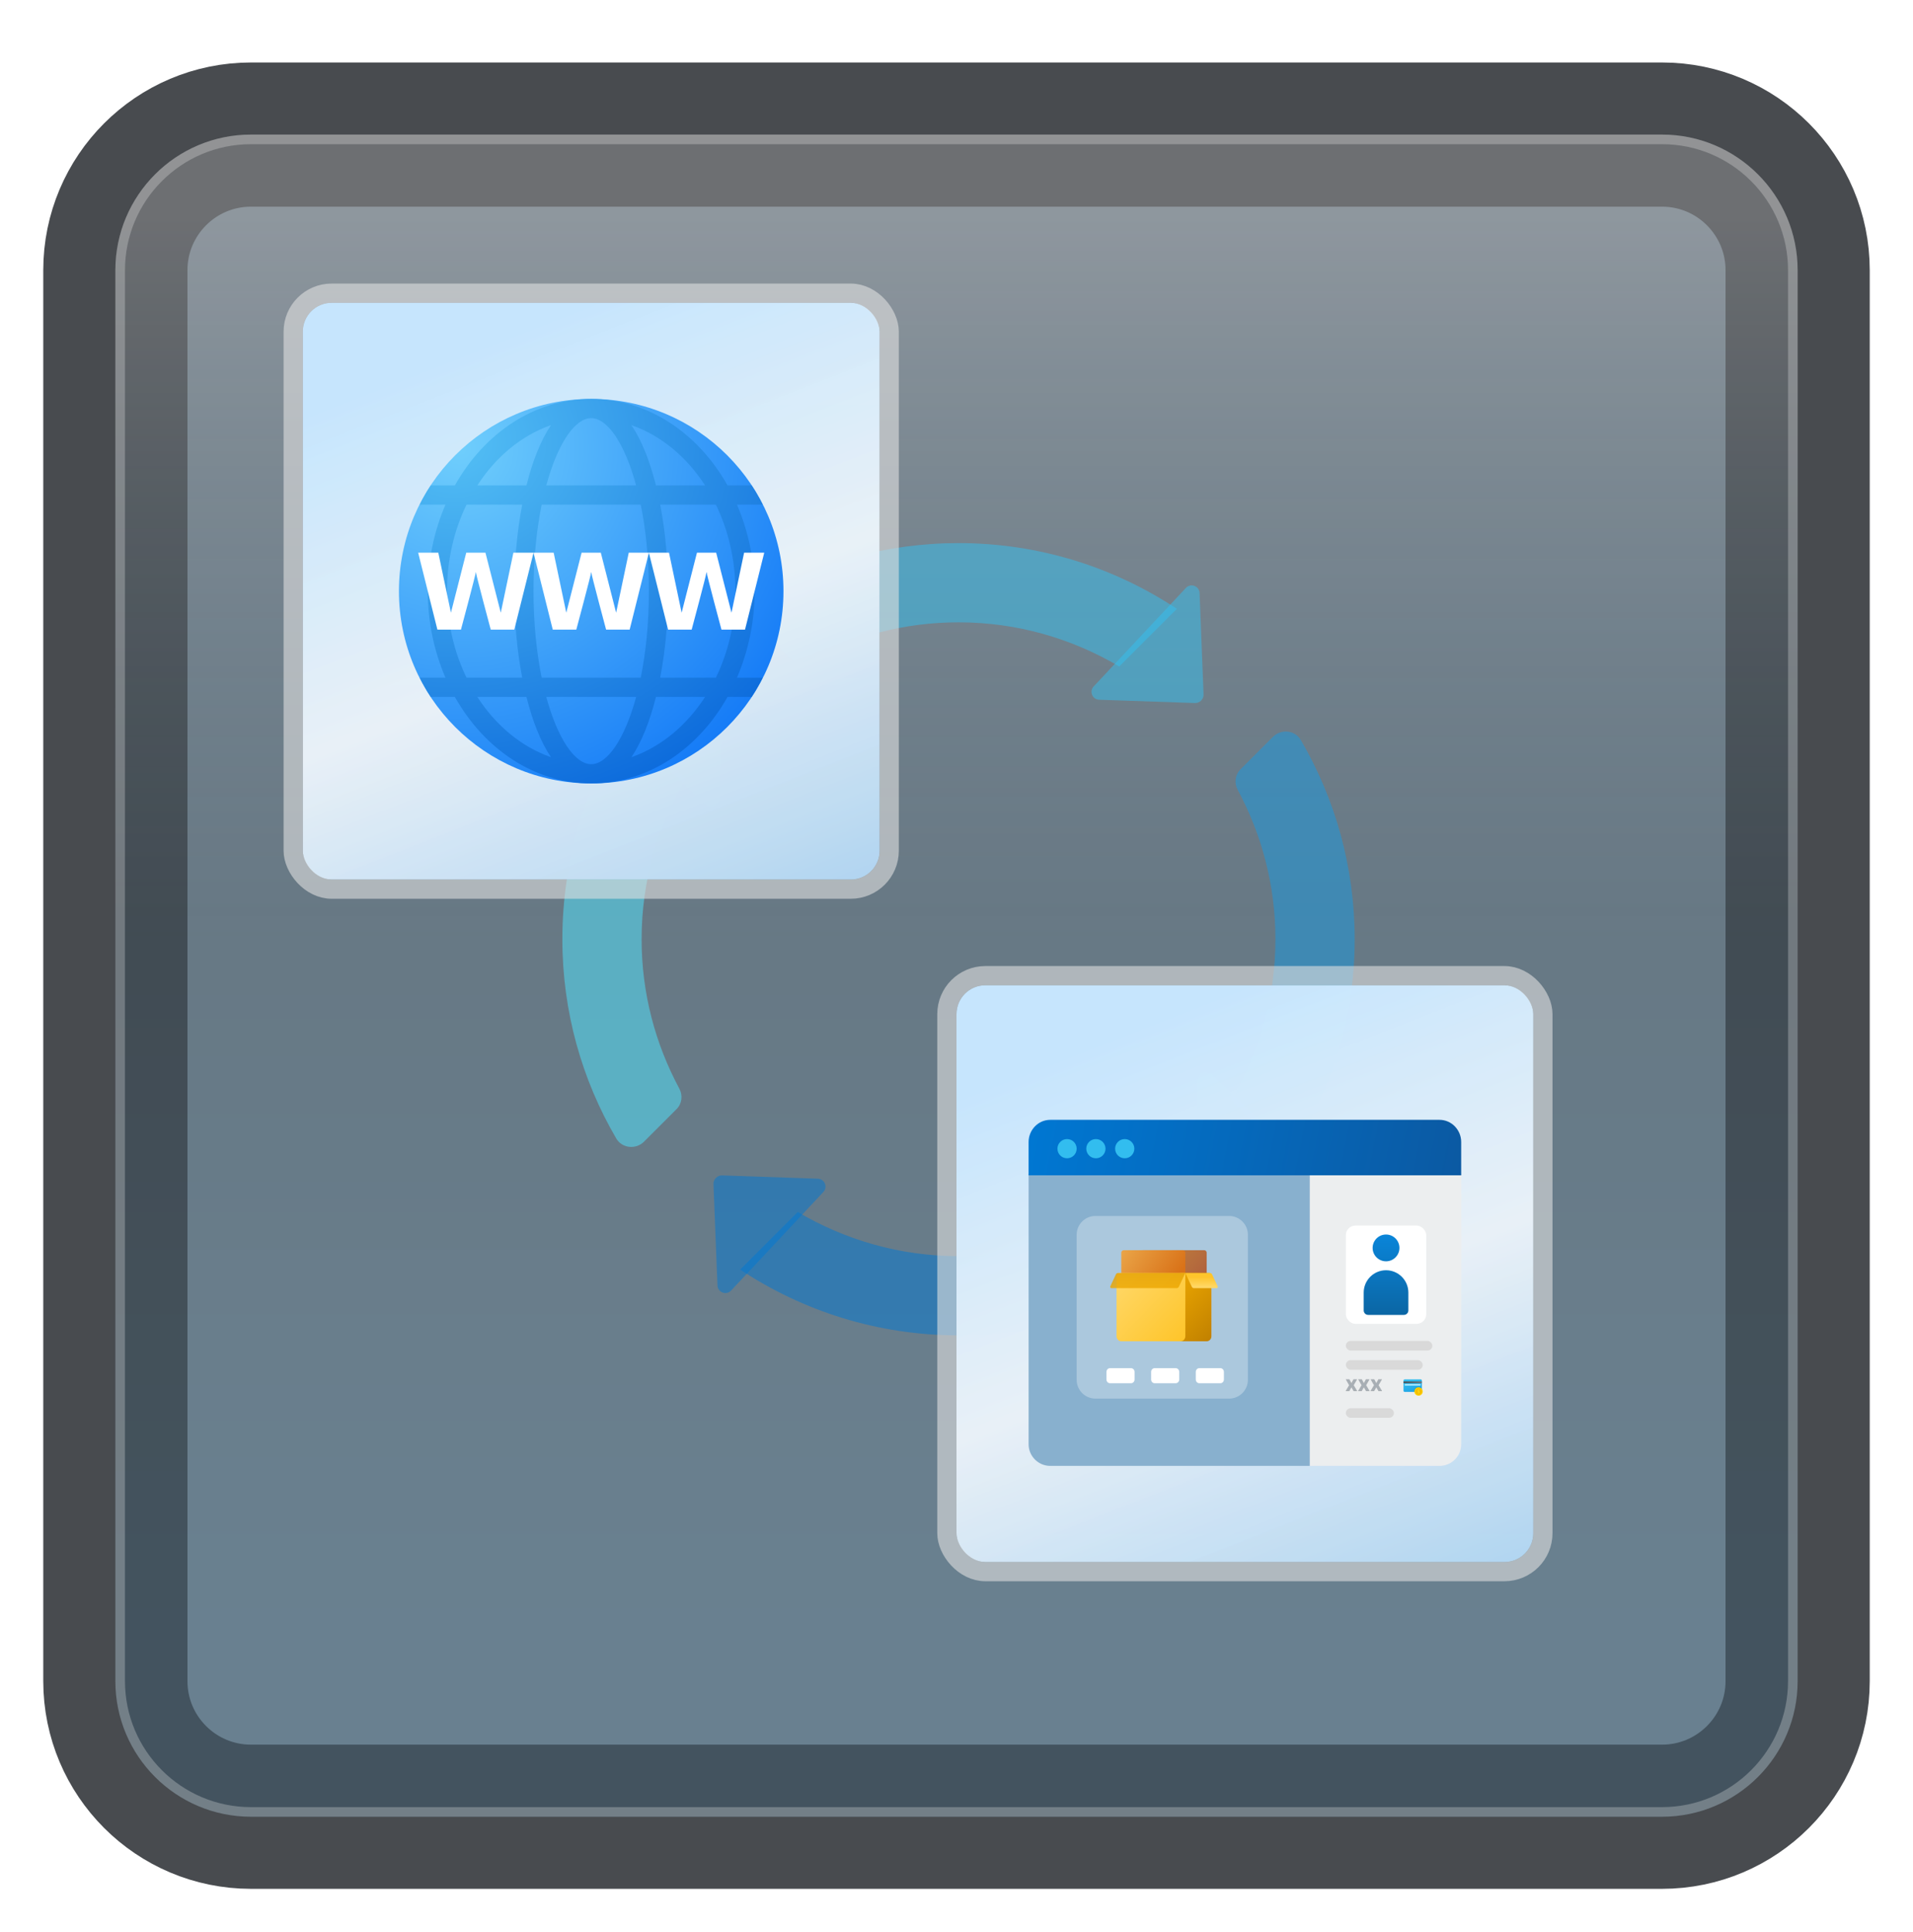 <svg width="199" height="201" viewBox="0 0 199 201" fill="none" xmlns="http://www.w3.org/2000/svg">
<g id="icon=icon-dark">
<g id="icon-frame-dark">
<g id="Frame" filter="url(#filter0_d_87_5143)">
<path id="Vector" d="M172.887 10H26.113C18.319 10 12 16.319 12 24.113V170.887C12 178.681 18.319 185 26.113 185H172.887C180.681 185 187 178.681 187 170.887V24.113C187 16.319 180.681 10 172.887 10Z" fill="#727D86"/>
<path id="Vector_2" d="M172.887 10H26.113C18.319 10 12 16.319 12 24.113V170.887C12 178.681 18.319 185 26.113 185H172.887C180.681 185 187 178.681 187 170.887V24.113C187 16.319 180.681 10 172.887 10Z" stroke="#484B4F" stroke-width="15" stroke-linecap="round"/>
<g id="Vector_3">
<path d="M172.887 10H26.113C18.319 10 12 16.319 12 24.113V170.887C12 178.681 18.319 185 26.113 185H172.887C180.681 185 187 178.681 187 170.887V24.113C187 16.319 180.681 10 172.887 10Z" fill="url(#paint0_linear_87_5143)" fill-opacity="0.2"/>
<path d="M26.113 10.5H172.887C180.405 10.5 186.5 16.595 186.5 24.113V170.887C186.5 178.405 180.405 184.5 172.887 184.5H26.113C18.595 184.5 12.5 178.405 12.5 170.887V24.113C12.5 16.595 18.595 10.5 26.113 10.5Z" stroke="#F7F7F7" stroke-opacity="0.27"/>
</g>
</g>
<g id="combo">
<g id="Vector_4">
<path d="M71.333 80.989L65.341 74.997C61.026 81.51 58.5 89.311 58.5 97.71C58.5 105.268 60.546 112.346 64.103 118.434C64.706 119.469 66.151 119.615 66.998 118.766L70.377 115.387C70.943 114.82 71.048 113.959 70.669 113.254C68.178 108.62 66.742 103.339 66.742 97.71C66.742 91.598 68.434 85.897 71.333 80.989Z" fill="#50E6FF" fill-opacity="0.5"/>
<path d="M132.678 97.71C132.678 103.821 130.986 109.523 128.087 114.431L134.079 120.423C138.394 113.91 140.92 106.106 140.92 97.71C140.92 90.152 138.874 83.074 135.317 76.985C134.714 75.951 133.269 75.807 132.422 76.654L129.043 80.033C128.476 80.6 128.371 81.461 128.75 82.165C131.242 86.799 132.678 92.081 132.678 97.71Z" fill="#199BE2" fill-opacity="0.5"/>
<path d="M82.033 68.377C82.6 68.943 83.461 69.048 84.165 68.669C88.799 66.178 94.081 64.742 99.71 64.742C105.821 64.742 111.523 66.434 116.431 69.333L122.425 63.339C115.91 59.026 108.109 56.5 99.71 56.5C92.189 56.5 85.146 58.526 79.078 62.049C78.005 62.673 77.778 64.122 78.656 64.999L82.033 68.377Z" fill="#35C1F1" fill-opacity="0.5"/>
<path d="M117.387 127.043C116.82 126.476 115.959 126.371 115.254 126.75C110.62 129.242 105.339 130.678 99.71 130.678C93.598 130.678 87.897 128.986 82.989 126.087L76.997 132.079C83.51 136.394 91.313 138.92 99.71 138.92C107.268 138.92 114.346 136.874 120.434 133.317C121.469 132.714 121.615 131.269 120.766 130.422L117.387 127.043Z" fill="#0078D4" fill-opacity="0.5"/>
<path d="M124.3 73.138L114.339 72.796C113.635 72.772 113.284 71.929 113.769 71.414L123.364 61.163C123.863 60.629 124.757 60.963 124.786 61.693L125.2 72.236C125.219 72.741 124.805 73.155 124.3 73.138Z" fill="#35C1F1" fill-opacity="0.5"/>
<path d="M75.12 122.281L85.08 122.623C85.785 122.648 86.135 123.491 85.651 124.006L76.055 134.257C75.557 134.79 74.662 134.457 74.634 133.727L74.219 123.184C74.201 122.679 74.615 122.265 75.12 122.281Z" fill="#0078D4" fill-opacity="0.5"/>
<path d="M124.281 122.3L124.623 112.339C124.648 111.635 125.491 111.284 126.006 111.769L136.257 121.364C136.79 121.863 136.457 122.757 135.727 122.786L125.184 123.2C124.679 123.219 124.265 122.805 124.281 122.3Z" fill="#199BE2" fill-opacity="0.5"/>
<path d="M75.138 73.12L74.796 83.08C74.772 83.785 73.929 84.135 73.414 83.651L63.161 74.055C62.627 73.557 62.961 72.662 63.69 72.634L74.234 72.219C74.741 72.201 75.155 72.615 75.138 73.12Z" fill="#50E6FF" fill-opacity="0.5"/>
</g>
<g id="Frame_2">
<rect x="31.5" y="31.5" width="60" height="60" rx="3" fill="url(#paint1_linear_87_5143)"/>
<rect x="31.5" y="31.5" width="60" height="60" rx="3" fill="white" fill-opacity="0.2"/>
<g id="Group">
<g id="Vector_5">
<path d="M41.5 61.5C41.5 50.455 50.455 41.5 61.5 41.5C72.545 41.5 81.5 50.455 81.5 61.5C81.5 72.545 72.545 81.5 61.5 81.5C50.455 81.5 41.5 72.545 41.5 61.5Z" fill="url(#paint2_radial_87_5143)"/>
<path d="M78.5 61.5C78.5 58.261 77.827 55.209 76.661 52.5H79.343C78.995 51.811 78.618 51.14 78.195 50.5H75.683C72.638 45.084 67.421 41.5 61.5 41.5C55.579 41.5 50.362 45.084 47.317 50.5H44.805C44.382 51.14 44.005 51.811 43.657 52.5H46.339C45.173 55.209 44.5 58.261 44.5 61.5C44.5 64.739 45.173 67.791 46.339 70.5H43.657C44.005 71.189 44.382 71.86 44.805 72.5H47.317C50.362 77.916 55.579 81.5 61.5 81.5C67.421 81.5 72.638 77.916 75.683 72.5H78.195C78.618 71.86 78.995 71.189 79.343 70.5H76.661C77.827 67.791 78.5 64.739 78.5 61.5ZM76.5 61.5C76.5 64.78 75.753 67.849 74.471 70.5H68.678C69.221 67.667 69.5 64.553 69.5 61.5C69.5 58.447 69.221 55.333 68.678 52.5H74.471C75.753 55.151 76.5 58.22 76.5 61.5ZM61.5 79.5C59.81 79.5 58.009 76.863 56.826 72.5H66.175C64.991 76.863 63.19 79.5 61.5 79.5ZM56.348 70.5C55.821 67.913 55.5 64.871 55.5 61.5C55.5 58.129 55.821 55.087 56.348 52.5H66.652C67.179 55.087 67.5 58.129 67.5 61.5C67.5 64.871 67.179 67.913 66.652 70.5H56.348ZM61.5 43.5C63.19 43.5 64.991 46.137 66.174 50.5H56.825C58.009 46.137 59.81 43.5 61.5 43.5ZM73.347 50.5H68.236C67.61 48.001 66.757 45.816 65.684 44.227C68.763 45.303 71.429 47.532 73.347 50.5ZM57.316 44.227C56.243 45.817 55.39 48.001 54.764 50.5H49.653C51.571 47.532 54.237 45.303 57.316 44.227ZM46.5 61.5C46.5 58.22 47.247 55.151 48.529 52.5H54.322C53.779 55.333 53.5 58.447 53.5 61.5C53.5 64.553 53.779 67.667 54.322 70.5H48.529C47.247 67.849 46.5 64.78 46.5 61.5ZM49.653 72.5H54.764C55.39 74.999 56.243 77.184 57.316 78.773C54.237 77.697 51.571 75.468 49.653 72.5ZM65.684 78.773C66.757 77.183 67.61 74.999 68.236 72.5H73.347C71.429 75.468 68.763 77.697 65.684 78.773Z" fill="url(#paint3_radial_87_5143)"/>
<path d="M65.405 57.5L64.093 63.743L62.5 57.5H60.5L58.907 63.743L57.595 57.5H55.5L57.5 65.5H59.951C59.951 65.5 61.464 59.864 61.5 59.5C61.536 59.864 63.049 65.5 63.049 65.5H65.5L67.5 57.5H65.405Z" fill="white"/>
<path d="M53.405 57.5L52.093 63.743L50.5 57.5H48.5L46.907 63.743L45.595 57.5H43.5L45.5 65.5H47.951C47.951 65.5 49.464 59.864 49.5 59.5C49.536 59.864 51.049 65.5 51.049 65.5H53.5L55.5 57.5H53.405Z" fill="white"/>
<path d="M77.405 57.5L76.093 63.743L74.5 57.5H72.5L70.907 63.743L69.595 57.5H67.5L69.5 65.5H71.951C71.951 65.5 73.464 59.864 73.5 59.5C73.536 59.864 75.049 65.5 75.049 65.5H77.5L79.5 57.5H77.405Z" fill="white"/>
</g>
</g>
<rect x="30.5" y="30.5" width="62" height="62" rx="4" stroke="#E2E2E2" stroke-opacity="0.59" stroke-width="2"/>
</g>
<g id="Frame_3">
<rect x="99.5" y="102.5" width="60" height="60" rx="3" fill="url(#paint4_linear_87_5143)"/>
<rect x="99.5" y="102.5" width="60" height="60" rx="3" fill="white" fill-opacity="0.2"/>
<g id="Group 15" filter="url(#filter1_bd_87_5143)">
<path id="Vector_6" d="M107 148.25V120.125L129.5 117.875L152 120.125L136.25 150.5H109.25C108.012 150.5 107 149.488 107 148.25Z" fill="#88B0CE"/>
<path id="Vector_7" d="M136.25 150.5H149.75C150.993 150.5 152 149.493 152 148.25V120.125H136.25V150.5Z" fill="#ECEEEF"/>
<path id="Vector_8" d="M152 116.808V120.269H107V116.808C107 115.538 108.012 114.5 109.25 114.5H149.75C150.988 114.5 152 115.538 152 116.808ZM148.625 127.769V126.615C148.625 126.297 148.373 126.038 148.062 126.038H140.188C139.877 126.038 139.625 126.297 139.625 126.615V127.769C139.625 128.088 139.877 128.346 140.188 128.346H148.062C148.373 128.346 148.625 128.088 148.625 127.769ZM148.625 135.846V134.692C148.625 134.374 148.373 134.115 148.062 134.115H140.188C139.877 134.115 139.625 134.374 139.625 134.692V135.846C139.625 136.165 139.877 136.423 140.188 136.423H148.062C148.373 136.423 148.625 136.165 148.625 135.846ZM148.625 143.923V142.769C148.625 142.451 148.373 142.192 148.062 142.192H140.188C139.877 142.192 139.625 142.451 139.625 142.769V143.923C139.625 144.242 139.877 144.5 140.188 144.5H148.062C148.373 144.5 148.625 144.242 148.625 143.923Z" fill="url(#paint5_linear_87_5143)"/>
<rect id="Rectangle 5" x="139" y="124.5" width="11" height="23" fill="#ECEEEF"/>
<g id="Group 11">
<rect id="Rectangle 4" x="140" y="125.5" width="8.364" height="10.222" rx="1" fill="url(#paint6_linear_87_5143)"/>
<path id="Vector_9" d="M142.788 127.823C142.788 127.053 143.412 126.429 144.182 126.429C144.952 126.429 145.576 127.053 145.576 127.823C145.576 128.593 144.952 129.217 144.182 129.217C143.412 129.217 142.788 128.593 142.788 127.823ZM144.182 130.146C142.899 130.146 141.859 131.187 141.859 132.47V134.328C141.859 134.585 142.067 134.793 142.323 134.793H146.04C146.297 134.793 146.505 134.585 146.505 134.328V132.47C146.505 131.187 145.465 130.146 144.182 130.146Z" fill="url(#paint7_linear_87_5143)"/>
</g>
<rect id="Rectangle 6" x="140" y="137.5" width="9" height="1" rx="0.5" fill="#D9D9D9"/>
<rect id="Rectangle 7" x="140" y="139.5" width="8" height="1" rx="0.5" fill="#D9D9D9"/>
<rect id="Rectangle 8" x="140" y="144.5" width="5" height="1" rx="0.5" fill="#D9D9D9"/>
<g id="Group 12">
<path id="Vector_10" d="M127.858 124.5H113.954C112.875 124.5 112 125.375 112 126.454V141.546C112 142.625 112.875 143.5 113.954 143.5H127.858C128.937 143.5 129.812 142.625 129.812 141.546V126.454C129.812 125.375 128.937 124.5 127.858 124.5Z" fill="white" fill-opacity="0.3"/>
<path id="Vector_11" d="M125.524 130.957H118.863V128.062H125.277C125.414 128.062 125.524 128.18 125.524 128.326V130.957Z" fill="url(#paint8_linear_87_5143)" fill-opacity="0.8"/>
<path id="Vector_12" d="M123.057 130.957H116.889C116.753 130.957 116.642 130.839 116.642 130.694V128.326C116.642 128.18 116.753 128.062 116.889 128.062H123.057C123.193 128.062 123.304 128.18 123.304 128.326V130.694C123.304 130.839 123.193 130.957 123.057 130.957Z" fill="url(#paint9_linear_87_5143)"/>
<path id="Vector_13" d="M125.524 137.536H122.81V130.431H125.771C125.907 130.431 126.018 130.549 126.018 130.694V137.01C126.018 137.301 125.797 137.536 125.524 137.536Z" fill="url(#paint10_linear_87_5143)"/>
<path id="Vector_14" d="M122.81 137.536H116.642C116.37 137.536 116.149 137.301 116.149 137.01V130.694C116.149 130.549 116.26 130.431 116.396 130.431H123.304V137.01C123.304 137.301 123.083 137.536 122.81 137.536Z" fill="url(#paint11_linear_87_5143)"/>
<path id="Vector_15" d="M123.304 130.431H116.302C116.208 130.431 116.123 130.487 116.081 130.576L115.498 131.819C115.457 131.907 115.517 132.01 115.609 132.01H122.411C122.505 132.01 122.59 131.953 122.632 131.864L123.304 130.431Z" fill="url(#paint12_linear_87_5143)" fill-opacity="0.8"/>
<path id="Vector_16" d="M123.304 130.431H125.865C125.959 130.431 126.044 130.487 126.086 130.576L126.668 131.819C126.709 131.907 126.65 132.01 126.558 132.01H124.196C124.103 132.01 124.017 131.953 123.976 131.864L123.304 130.431Z" fill="url(#paint13_linear_87_5143)"/>
<path id="Vector_17" d="M124.757 140.333H126.951C127.153 140.333 127.317 140.509 127.317 140.725V141.508C127.317 141.725 127.153 141.9 126.951 141.9H124.757C124.555 141.9 124.391 141.725 124.391 141.508V140.725C124.391 140.509 124.555 140.333 124.757 140.333Z" fill="white"/>
<path id="Vector_18" d="M120.11 140.333H122.304C122.506 140.333 122.67 140.509 122.67 140.725V141.508C122.67 141.725 122.506 141.9 122.304 141.9H120.11C119.908 141.9 119.745 141.725 119.745 141.508V140.725C119.745 140.509 119.908 140.333 120.11 140.333Z" fill="white"/>
<path id="Vector_19" d="M115.464 140.333H117.658C117.859 140.333 118.023 140.509 118.023 140.725V141.508C118.023 141.725 117.859 141.9 117.658 141.9H115.464C115.262 141.9 115.098 141.725 115.098 141.508V140.725C115.098 140.509 115.262 140.333 115.464 140.333Z" fill="white"/>
</g>
<g id="Group 13">
<path id="Vector_20" d="M147.788 141.5H146.125C146.056 141.5 146 141.556 146 141.625V142.679C146 142.748 146.056 142.804 146.125 142.804H147.788C147.857 142.804 147.913 142.748 147.913 142.679V141.625C147.913 141.556 147.857 141.5 147.788 141.5Z" fill="url(#paint14_linear_87_5143)"/>
<path id="Vector_21" d="M147.913 141.717H146V141.891H147.913V141.717Z" fill="url(#paint15_linear_87_5143)"/>
<path id="Vector_22" d="M147.739 142.152H146.174C146.15 142.152 146.13 142.133 146.13 142.109V142.022C146.13 141.998 146.15 141.978 146.174 141.978H147.739C147.763 141.978 147.783 141.998 147.783 142.022V142.109C147.783 142.133 147.763 142.152 147.739 142.152Z" fill="#A8E7FF"/>
<path id="Vector_23" d="M147.565 142.239C147.278 142.239 147.043 142.473 147.043 142.761C147.043 142.775 147.044 142.79 147.046 142.804H147.788C147.857 142.804 147.913 142.748 147.913 142.679V142.373C147.821 142.29 147.699 142.239 147.565 142.239Z" fill="url(#paint16_radial_87_5143)"/>
<path id="Vector_24" d="M147.565 143.195C147.805 143.195 148 143.001 148 142.761C148 142.521 147.805 142.326 147.565 142.326C147.325 142.326 147.13 142.521 147.13 142.761C147.13 143.001 147.325 143.195 147.565 143.195Z" fill="url(#paint17_linear_87_5143)"/>
<path id="Vector_25" d="M147.565 143.108C147.757 143.108 147.913 142.953 147.913 142.761C147.913 142.569 147.757 142.413 147.565 142.413C147.373 142.413 147.217 142.569 147.217 142.761C147.217 142.953 147.373 143.108 147.565 143.108Z" fill="#F5BE00"/>
<path id="Vector_26" d="M147.468 142.921V142.856C147.492 142.871 147.517 142.878 147.543 142.878C147.563 142.878 147.579 142.873 147.59 142.864C147.601 142.854 147.607 142.841 147.607 142.825C147.607 142.791 147.583 142.774 147.535 142.774C147.519 142.774 147.5 142.775 147.478 142.778V142.586H147.669V142.648H147.543V142.717C147.553 142.716 147.562 142.715 147.571 142.715C147.607 142.715 147.634 142.724 147.654 142.743C147.674 142.761 147.684 142.786 147.684 142.818C147.684 142.853 147.672 142.881 147.649 142.903C147.625 142.925 147.592 142.936 147.552 142.936C147.519 142.936 147.491 142.931 147.468 142.921Z" fill="#FEE119"/>
</g>
<g id="Vector_27">
<path d="M140.359 141.5L140.581 141.923L140.809 141.5H141.153L140.803 142.105L141.162 142.71H140.82L140.581 142.292L140.347 142.71H140L140.359 142.105L140.013 141.5H140.359Z" fill="#64717C" fill-opacity="0.5"/>
<path d="M141.653 141.5L141.875 141.923L142.103 141.5H142.447L142.096 142.105L142.456 142.71H142.114L141.875 142.292L141.64 142.71H141.294L141.653 142.105L141.306 141.5H141.653Z" fill="#64717C" fill-opacity="0.5"/>
<path d="M142.947 141.5L143.169 141.923L143.396 141.5H143.741L143.39 142.105L143.75 142.71H143.407L143.169 142.292L142.934 142.71H142.588L142.947 142.105L142.6 141.5H142.947Z" fill="#64717C" fill-opacity="0.5"/>
<path d="M140.364 141.498L140.369 141.495H140.359H140.013V141.5V141.505V141.51L140.353 142.105L139.996 142.707L140 142.71L140.004 142.712L140.008 142.715H140.347V142.72L140.351 142.712L140.581 142.302L140.816 142.712L140.811 142.715H140.82H141.162V142.71V142.705V142.7L140.808 142.105L141.157 141.503L141.153 141.5L141.149 141.497L141.144 141.495H140.809V141.489L140.804 141.498L140.581 141.912L140.364 141.498ZM141.657 141.498L141.662 141.495H141.653H141.306V141.5V141.505V141.51L141.647 142.105L141.289 142.707L141.294 142.71L141.298 142.712L141.302 142.715H141.64V142.72L141.645 142.712L141.875 142.302L142.109 142.712L142.105 142.715H142.114H142.456V142.71V142.705V142.7L142.102 142.105L142.451 141.503L142.447 141.5L142.442 141.497L142.438 141.495H142.103V141.489L142.098 141.498L141.875 141.912L141.657 141.498ZM142.951 141.498L142.956 141.495H142.947H142.6V141.5V141.505V141.51L142.941 142.105L142.583 142.707L142.588 142.71L142.592 142.712L142.596 142.715H142.934V142.72L142.938 142.712L143.169 142.302L143.403 142.712L143.399 142.715H143.407H143.75V142.71V142.705V142.7L143.396 142.105L143.745 141.503L143.741 141.5L143.736 141.497L143.732 141.495H143.396V141.489L143.392 141.498L143.169 141.912L142.951 141.498Z" stroke="black" stroke-opacity="0.5" stroke-width="0.01" stroke-linejoin="round"/>
</g>
<circle id="Ellipse 1" cx="111" cy="117.5" r="1" fill="url(#paint18_linear_87_5143)"/>
<circle id="Ellipse 2" cx="114" cy="117.5" r="1" fill="url(#paint19_linear_87_5143)"/>
<circle id="Ellipse 3" cx="117" cy="117.5" r="1" fill="url(#paint20_linear_87_5143)"/>
</g>
<rect x="98.5" y="101.5" width="62" height="62" rx="4" stroke="#E2E2E2" stroke-opacity="0.59" stroke-width="2"/>
</g>
</g>
</g>
</g>
<defs>
<filter id="filter0_d_87_5143" x="0.5" y="2.5" width="198" height="198" filterUnits="userSpaceOnUse" color-interpolation-filters="sRGB">
<feFlood flood-opacity="0" result="BackgroundImageFix"/>
<feColorMatrix in="SourceAlpha" type="matrix" values="0 0 0 0 0 0 0 0 0 0 0 0 0 0 0 0 0 0 127 0" result="hardAlpha"/>
<feOffset dy="4"/>
<feGaussianBlur stdDeviation="2"/>
<feComposite in2="hardAlpha" operator="out"/>
<feColorMatrix type="matrix" values="0 0 0 0 0 0 0 0 0 0 0 0 0 0 0 0 0 0 0.25 0"/>
<feBlend mode="normal" in2="BackgroundImageFix" result="effect1_dropShadow_87_5143"/>
<feBlend mode="normal" in="SourceGraphic" in2="effect1_dropShadow_87_5143" result="shape"/>
</filter>
<filter id="filter1_bd_87_5143" x="103" y="110.5" width="53" height="46" filterUnits="userSpaceOnUse" color-interpolation-filters="sRGB">
<feFlood flood-opacity="0" result="BackgroundImageFix"/>
<feGaussianBlur in="BackgroundImageFix" stdDeviation="2"/>
<feComposite in2="SourceAlpha" operator="in" result="effect1_backgroundBlur_87_5143"/>
<feColorMatrix in="SourceAlpha" type="matrix" values="0 0 0 0 0 0 0 0 0 0 0 0 0 0 0 0 0 0 127 0" result="hardAlpha"/>
<feOffset dy="2"/>
<feGaussianBlur stdDeviation="2"/>
<feComposite in2="hardAlpha" operator="out"/>
<feColorMatrix type="matrix" values="0 0 0 0 1 0 0 0 0 1 0 0 0 0 1 0 0 0 1 0"/>
<feBlend mode="normal" in2="effect1_backgroundBlur_87_5143" result="effect2_dropShadow_87_5143"/>
<feBlend mode="normal" in="SourceGraphic" in2="effect2_dropShadow_87_5143" result="shape"/>
</filter>
<linearGradient id="paint0_linear_87_5143" x1="99.5" y1="18.468" x2="99.5" y2="176.532" gradientUnits="userSpaceOnUse">
<stop stop-color="white"/>
<stop offset="0.472" stop-color="#0D5176" stop-opacity="0.528"/>
<stop offset="0.941" stop-color="#12A6F7" stop-opacity="0.465"/>
</linearGradient>
<linearGradient id="paint1_linear_87_5143" x1="61.5" y1="31.5" x2="88.3" y2="99.9" gradientUnits="userSpaceOnUse">
<stop stop-color="#B8DFFC"/>
<stop offset="0.453" stop-color="#E5EFF7" stop-opacity="0.98"/>
<stop offset="1" stop-color="#8FC3EB"/>
</linearGradient>
<radialGradient id="paint2_radial_87_5143" cx="0" cy="0" r="1" gradientUnits="userSpaceOnUse" gradientTransform="translate(47.832 46.681) scale(40.041)">
<stop stop-color="#6FCEFC"/>
<stop offset="1" stop-color="#167CF7"/>
</radialGradient>
<radialGradient id="paint3_radial_87_5143" cx="0" cy="0" r="1" gradientUnits="userSpaceOnUse" gradientTransform="translate(47.225 45.98) scale(45.009 40.155)">
<stop offset="0.001" stop-color="#54C0F5"/>
<stop offset="0.998" stop-color="#0B69DB"/>
</radialGradient>
<linearGradient id="paint4_linear_87_5143" x1="129.5" y1="102.5" x2="156.3" y2="170.9" gradientUnits="userSpaceOnUse">
<stop stop-color="#B8DFFC"/>
<stop offset="0.453" stop-color="#E5EFF7" stop-opacity="0.98"/>
<stop offset="1" stop-color="#8FC3EB"/>
</linearGradient>
<linearGradient id="paint5_linear_87_5143" x1="106.265" y1="121.412" x2="150.275" y2="130.136" gradientUnits="userSpaceOnUse">
<stop stop-color="#0077D2"/>
<stop offset="1" stop-color="#0B59A2"/>
</linearGradient>
<linearGradient id="paint6_linear_87_5143" x1="144.182" y1="125.5" x2="144.182" y2="135.722" gradientUnits="userSpaceOnUse">
<stop stop-color="white"/>
<stop offset="1" stop-color="white"/>
</linearGradient>
<linearGradient id="paint7_linear_87_5143" x1="144.182" y1="126.429" x2="144.182" y2="134.793" gradientUnits="userSpaceOnUse">
<stop stop-color="#0A85D9"/>
<stop offset="1" stop-color="#0B66A4"/>
</linearGradient>
<linearGradient id="paint8_linear_87_5143" x1="121.212" y1="128.543" x2="125.19" y2="132.262" gradientUnits="userSpaceOnUse">
<stop stop-color="#C26715"/>
<stop offset="0.508" stop-color="#B85515"/>
<stop offset="1" stop-color="#AD3F16"/>
</linearGradient>
<linearGradient id="paint9_linear_87_5143" x1="116.961" y1="127.004" x2="122.308" y2="130.914" gradientUnits="userSpaceOnUse">
<stop stop-color="#EBA84B"/>
<stop offset="1" stop-color="#D97218"/>
</linearGradient>
<linearGradient id="paint10_linear_87_5143" x1="121.955" y1="131.361" x2="126.932" y2="136.165" gradientUnits="userSpaceOnUse">
<stop stop-color="#EBA600"/>
<stop offset="1" stop-color="#C28200"/>
</linearGradient>
<linearGradient id="paint11_linear_87_5143" x1="116.499" y1="130.282" x2="123.411" y2="136.955" gradientUnits="userSpaceOnUse">
<stop stop-color="#FFD869"/>
<stop offset="1" stop-color="#FEC52B"/>
</linearGradient>
<linearGradient id="paint12_linear_87_5143" x1="119.394" y1="131.941" x2="119.394" y2="123.596" gradientUnits="userSpaceOnUse">
<stop stop-color="#EBA600"/>
<stop offset="1" stop-color="#C28200"/>
</linearGradient>
<linearGradient id="paint13_linear_87_5143" x1="124.993" y1="131.938" x2="124.993" y2="130.844" gradientUnits="userSpaceOnUse">
<stop stop-color="#FFD869"/>
<stop offset="1" stop-color="#FEC52B"/>
</linearGradient>
<linearGradient id="paint14_linear_87_5143" x1="146.799" y1="141.59" x2="147.163" y2="142.889" gradientUnits="userSpaceOnUse">
<stop stop-color="#32BDEF"/>
<stop offset="1" stop-color="#1EA2E4"/>
</linearGradient>
<linearGradient id="paint15_linear_87_5143" x1="146" y1="141.804" x2="147.913" y2="141.804" gradientUnits="userSpaceOnUse">
<stop stop-color="#45494D"/>
<stop offset="1" stop-color="#6D7479"/>
</linearGradient>
<radialGradient id="paint16_radial_87_5143" cx="0" cy="0" r="1" gradientUnits="userSpaceOnUse" gradientTransform="translate(147.545 142.762) scale(0.513)">
<stop/>
<stop offset="0.979" stop-opacity="0"/>
</radialGradient>
<linearGradient id="paint17_linear_87_5143" x1="147.267" y1="142.462" x2="147.872" y2="143.067" gradientUnits="userSpaceOnUse">
<stop stop-color="#FEDE00"/>
<stop offset="1" stop-color="#FFD000"/>
</linearGradient>
<linearGradient id="paint18_linear_87_5143" x1="111" y1="116.5" x2="111" y2="118.5" gradientUnits="userSpaceOnUse">
<stop stop-color="#32BDEF"/>
<stop offset="1" stop-color="#32BDEF"/>
</linearGradient>
<linearGradient id="paint19_linear_87_5143" x1="114" y1="116.5" x2="114" y2="118.5" gradientUnits="userSpaceOnUse">
<stop stop-color="#32BDEF"/>
<stop offset="1" stop-color="#32BDEF"/>
</linearGradient>
<linearGradient id="paint20_linear_87_5143" x1="117" y1="116.5" x2="117" y2="118.5" gradientUnits="userSpaceOnUse">
<stop stop-color="#32BDEF"/>
<stop offset="1" stop-color="#32BDEF"/>
</linearGradient>
</defs>
</svg>
